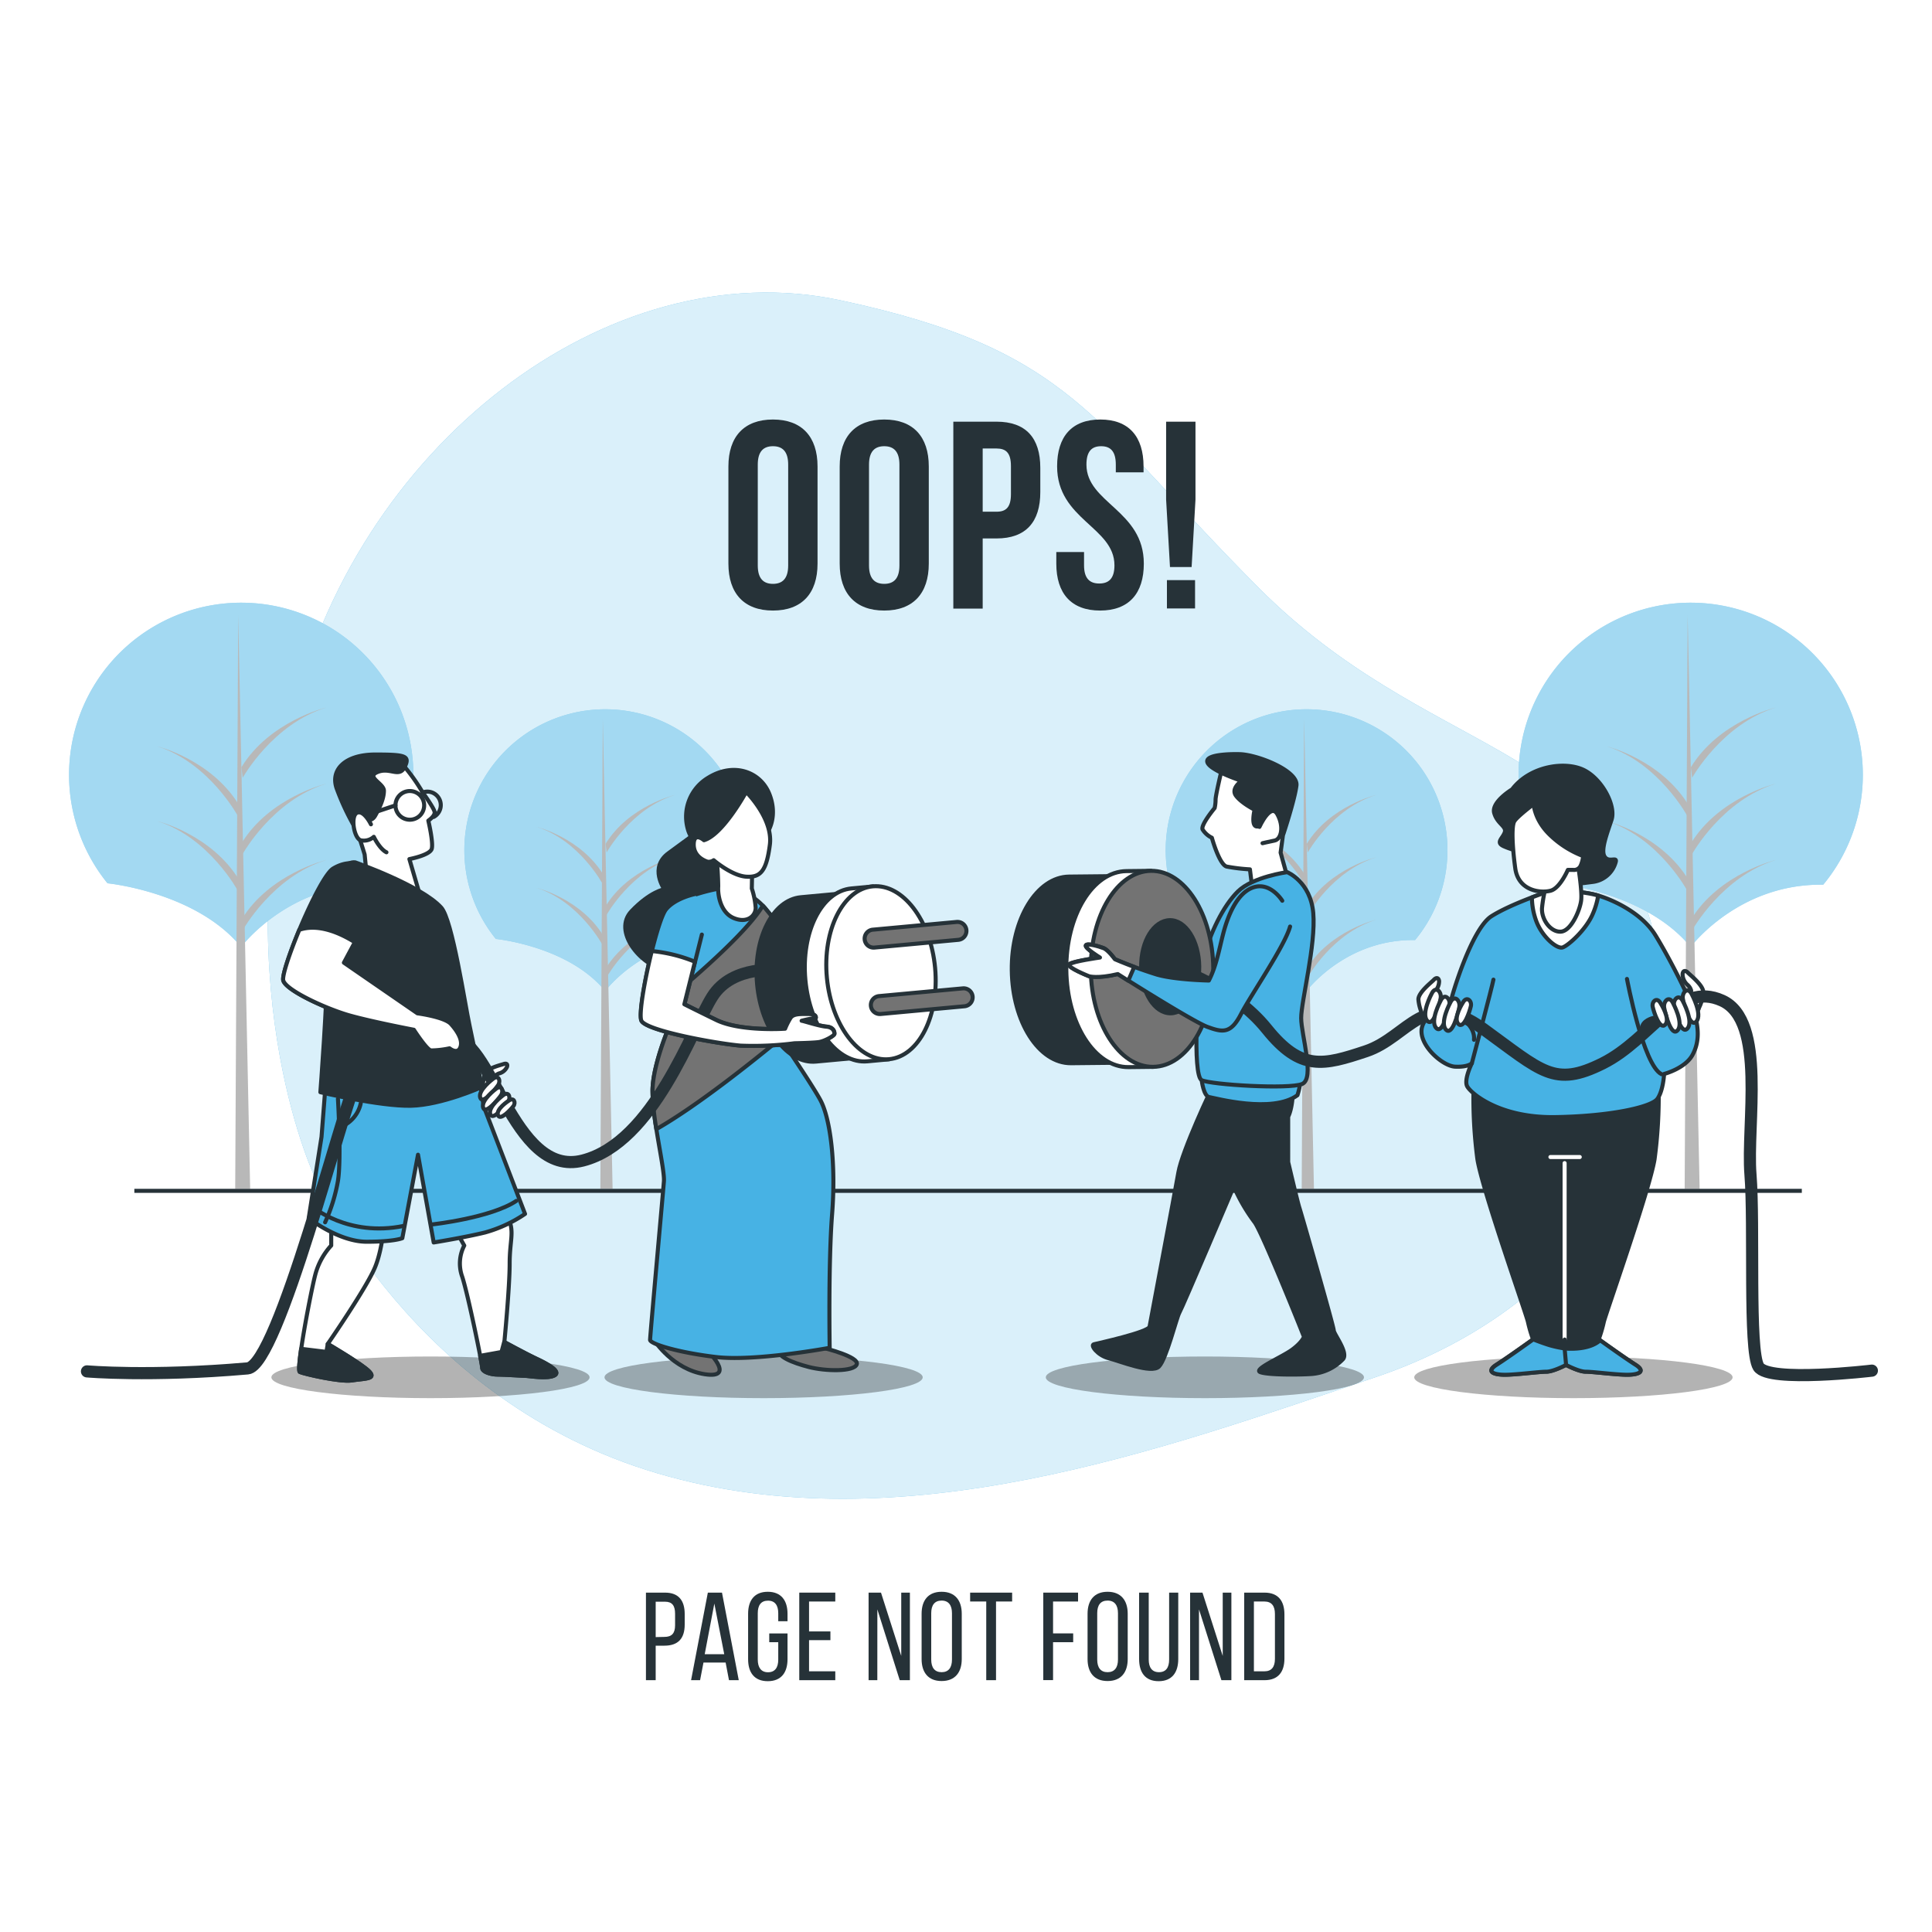 <svg class="animated" id="freepik_stories-404-error-page-not-found-with-people-connecting-a-plug" xmlns="http://www.w3.org/2000/svg" viewBox="0 0 500 500" version="1.1" xmlns:xlink="http://www.w3.org/1999/xlink" xmlns:svgjs="http://svgjs.com/svgjs"><style>svg#freepik_stories-404-error-page-not-found-with-people-connecting-a-plug:not(.animated) .animable {opacity: 0;}svg#freepik_stories-404-error-page-not-found-with-people-connecting-a-plug.animated #freepik--Text--inject-2 {animation: 1s 1 forwards cubic-bezier(.36,-0.01,.5,1.38) slideDown,1.5s Infinite  linear heartbeat;animation-delay: 0s,1s;}svg#freepik_stories-404-error-page-not-found-with-people-connecting-a-plug.animated #freepik--Characters--inject-2 {animation: 1s 1 forwards cubic-bezier(.36,-0.01,.5,1.38) slideDown,1.5s Infinite  linear heartbeat;animation-delay: 0s,1s;}            @keyframes slideDown {                0% {                    opacity: 0;                    transform: translateY(-30px);                }                100% {                    opacity: 1;                    transform: translateY(0);                }            }                    @keyframes heartbeat {                0% {                    transform: scale(1);                }                10% {                    transform: scale(1.1);                }                30% {                    transform: scale(1);                }                40% {                    transform: scale(1);                }                50% {                    transform: scale(1.1);                }                60% {                    transform: scale(1);                }                100% {                    transform: scale(1);                }            }        </style><g id="freepik--background-simple--inject-2" class="animable" style="transform-origin: 249.98px 231.793px;"><path d="M81.91,305.64s25,57,88.21,75.64,130.71-6.2,185.87-24.87S440.16,290,427.87,241.05s-58.76-45.43-102.1-88.9S277.49,90.54,217.43,77.7,91.63,115.41,75.19,187,81.91,305.64,81.91,305.64Z" style="fill: #47B2E4; transform-origin: 249.98px 231.793px;" id="el4gou3clqke9" class="animable"></path><g id="elitmuyo008fc"><path d="M81.91,305.64s25,57,88.21,75.64,130.71-6.2,185.87-24.87S440.16,290,427.87,241.05s-58.76-45.43-102.1-88.9S277.49,90.54,217.43,77.7,91.63,115.41,75.19,187,81.91,305.64,81.91,305.64Z" style="fill: rgb(255, 255, 255); opacity: 0.8; transform-origin: 249.98px 231.793px;" class="animable" id="elyxjjhhg1hcm"></path></g></g><g id="freepik--Trees--inject-2" class="animable" style="transform-origin: 249.986px 232.085px;"><path d="M403,228.6s22.92,2.27,34.53,16.48c0,0,12.28-16.46,34.32-16.12a44.55,44.55,0,1,0-68.86-.32Z" style="fill: #47B2E4; transform-origin: 437.551px 200.53px;" id="elx002toqr2n8" class="animable"></path><g id="elqktidhz0drq"><path d="M403,228.6s22.92,2.27,34.53,16.48c0,0,12.28-16.46,34.32-16.12a44.55,44.55,0,1,0-68.86-.32Z" style="fill: rgb(255, 255, 255); opacity: 0.5; transform-origin: 437.551px 200.53px;" class="animable" id="el8kuc0fzuyc3"></path></g><polygon points="436.76 159.12 435.99 307.66 439.86 307.66 436.76 159.12" style="fill: rgb(184, 184, 184); transform-origin: 437.925px 233.39px;" id="eloi4bexh103" class="animable"></polygon><path d="M437.93,240.75s7.73-13.93,21.66-18.19c0,0-14.7,3.49-22,15.48Z" style="fill: rgb(184, 184, 184); transform-origin: 448.59px 231.655px;" id="el9jqtxbdmd4" class="animable"></path><path d="M437.93,201.29s7.73-13.93,21.66-18.19c0,0-14.7,3.48-22,15.48Z" style="fill: rgb(184, 184, 184); transform-origin: 448.59px 192.195px;" id="elbuy282oelsw" class="animable"></path><path d="M437.93,221s7.73-13.93,21.66-18.19c0,0-14.7,3.49-22,15.48Z" style="fill: rgb(184, 184, 184); transform-origin: 448.59px 211.905px;" id="elatmflehwvi" class="animable"></path><path d="M436.78,211.34s-7.47-13.92-20.91-18.18c0,0,14.19,3.48,21.28,15.48Z" style="fill: rgb(184, 184, 184); transform-origin: 426.51px 202.25px;" id="elrqya64qlc8" class="animable"></path><path d="M436.78,230.69s-7.47-13.93-20.91-18.18c0,0,14.19,3.48,21.28,15.47Z" style="fill: rgb(184, 184, 184); transform-origin: 426.51px 221.6px;" id="el9mt5pa3a3c4" class="animable"></path><path d="M27.87,228.6s22.92,2.27,34.53,16.48c0,0,12.28-16.46,34.32-16.12a44.55,44.55,0,1,0-68.86-.32Z" style="fill: #47B2E4; transform-origin: 62.421px 200.53px;" id="eluyw3xxkah6" class="animable"></path><g id="elizt25y2iq3p"><path d="M27.87,228.6s22.92,2.27,34.53,16.48c0,0,12.28-16.46,34.32-16.12a44.55,44.55,0,1,0-68.86-.32Z" style="fill: rgb(255, 255, 255); opacity: 0.5; transform-origin: 62.421px 200.53px;" class="animable" id="elkr96jv975sq"></path></g><polygon points="61.65 159.12 60.87 307.66 64.74 307.66 61.65 159.12" style="fill: rgb(184, 184, 184); transform-origin: 62.805px 233.39px;" id="elfztgq1lzya" class="animable"></polygon><path d="M62.81,240.75s7.73-13.93,21.66-18.19c0,0-14.7,3.49-22,15.48Z" style="fill: rgb(184, 184, 184); transform-origin: 73.47px 231.655px;" id="elqdwx6dm7xx" class="animable"></path><path d="M62.81,201.29s7.73-13.93,21.66-18.19c0,0-14.7,3.48-22,15.48Z" style="fill: rgb(184, 184, 184); transform-origin: 73.47px 192.195px;" id="elextx3659avm" class="animable"></path><path d="M62.81,221s7.73-13.93,21.66-18.19c0,0-14.7,3.49-22,15.48Z" style="fill: rgb(184, 184, 184); transform-origin: 73.47px 211.905px;" id="elwtvc7us0kn" class="animable"></path><path d="M61.66,211.34s-7.47-13.92-20.91-18.18c0,0,14.19,3.48,21.28,15.48Z" style="fill: rgb(184, 184, 184); transform-origin: 51.39px 202.25px;" id="elmwmk0882ifi" class="animable"></path><path d="M61.66,230.69s-7.47-13.93-20.91-18.18c0,0,14.19,3.48,21.28,15.47Z" style="fill: rgb(184, 184, 184); transform-origin: 51.39px 221.6px;" id="elh80vjnv82y6" class="animable"></path><path d="M309.87,243s18.76,1.85,28.26,13.48c0,0,10.05-13.47,28.09-13.2a36.46,36.46,0,1,0-56.36-.25Z" style="fill: #47B2E4; transform-origin: 338.143px 220.02px;" id="eldz7a3b1zd2o" class="animable"></path><g id="elr3fuzz250i"><path d="M309.87,243s18.76,1.85,28.26,13.48c0,0,10.05-13.47,28.09-13.2a36.46,36.46,0,1,0-56.36-.25Z" style="fill: rgb(255, 255, 255); opacity: 0.5; transform-origin: 338.143px 220.02px;" class="animable" id="el56pam7af0cg"></path></g><polygon points="337.51 186.08 336.88 307.66 340.05 307.66 337.51 186.08" style="fill: rgb(184, 184, 184); transform-origin: 338.465px 246.87px;" id="el3f7917iumeb" class="animable"></polygon><path d="M338.46,252.9s6.34-11.4,17.73-14.89c0,0-12,2.85-18,12.67Z" style="fill: rgb(184, 184, 184); transform-origin: 347.19px 245.455px;" id="elso777lgipu" class="animable"></path><path d="M338.46,220.6s6.34-11.4,17.73-14.88c0,0-12,2.85-18,12.66Z" style="fill: rgb(184, 184, 184); transform-origin: 347.19px 213.16px;" id="elnw1wuy3m9n" class="animable"></path><path d="M338.46,236.75s6.34-11.4,17.73-14.89c0,0-12,2.85-18,12.67Z" style="fill: rgb(184, 184, 184); transform-origin: 347.19px 229.305px;" id="elu7uuhqeameh" class="animable"></path><path d="M337.52,228.83s-6.11-11.4-17.11-14.88c0,0,11.61,2.85,17.42,12.66Z" style="fill: rgb(184, 184, 184); transform-origin: 329.12px 221.39px;" id="el6xs3z0y7op9" class="animable"></path><path d="M337.52,244.66s-6.11-11.4-17.11-14.88c0,0,11.61,2.85,17.42,12.67Z" style="fill: rgb(184, 184, 184); transform-origin: 329.12px 237.22px;" id="elscvu3aq7gzr" class="animable"></path><path d="M128.36,243s18.76,1.85,28.26,13.48c0,0,10-13.47,28.09-13.2a36.46,36.46,0,1,0-56.36-.25Z" style="fill: #47B2E4; transform-origin: 156.633px 220.02px;" id="el7vhdc3pslr4" class="animable"></path><g id="elkn2ugq5m44f"><path d="M128.36,243s18.76,1.85,28.26,13.48c0,0,10-13.47,28.09-13.2a36.46,36.46,0,1,0-56.36-.25Z" style="fill: rgb(255, 255, 255); opacity: 0.5; transform-origin: 156.633px 220.02px;" class="animable" id="elmh47qoknfy"></path></g><polygon points="156 186.08 155.37 307.66 158.54 307.66 156 186.08" style="fill: rgb(184, 184, 184); transform-origin: 156.955px 246.87px;" id="el3lim9l6nkxl" class="animable"></polygon><path d="M157,252.9s6.34-11.4,17.73-14.89c0,0-12,2.85-18,12.67Z" style="fill: rgb(184, 184, 184); transform-origin: 165.73px 245.455px;" id="elnp4d9ck0of" class="animable"></path><path d="M157,220.6s6.34-11.4,17.73-14.88c0,0-12,2.85-18,12.66Z" style="fill: rgb(184, 184, 184); transform-origin: 165.73px 213.16px;" id="elhn7s9u8uak" class="animable"></path><path d="M157,236.75s6.34-11.4,17.73-14.89c0,0-12,2.85-18,12.67Z" style="fill: rgb(184, 184, 184); transform-origin: 165.73px 229.305px;" id="elem7nbh43xr7" class="animable"></path><path d="M156,228.83S149.9,217.43,138.9,214c0,0,11.61,2.85,17.42,12.66Z" style="fill: rgb(184, 184, 184); transform-origin: 147.61px 221.415px;" id="ellqsb4cywyc" class="animable"></path><path d="M156,244.66s-6.11-11.4-17.11-14.88c0,0,11.61,2.85,17.42,12.67Z" style="fill: rgb(184, 184, 184); transform-origin: 147.6px 237.22px;" id="elkzgzz5rzvgk" class="animable"></path><line x1="34.77" y1="308.19" x2="466.31" y2="308.19" style="fill: none; stroke: rgb(38, 50, 56); stroke-miterlimit: 10; stroke-width: 1.047px; transform-origin: 250.54px 308.19px;" id="elzphyftfn9bg" class="animable"></line></g><g id="freepik--Text--inject-2" class="animable" style="transform-origin: 249.79px 271.83px;"><path d="M188.51,120.72c0-7.73,4.08-12.15,11.53-12.15s11.54,4.42,11.54,12.15v25.14c0,7.73-4.08,12.15-11.54,12.15s-11.53-4.42-11.53-12.15Zm7.6,25.62c0,3.45,1.52,4.76,3.93,4.76s3.94-1.31,3.94-4.76v-26.1c0-3.45-1.52-4.76-3.94-4.76s-3.93,1.31-3.93,4.76Z" style="fill: rgb(38, 50, 56); transform-origin: 200.045px 133.29px;" id="elqcyioocvcek" class="animable"></path><path d="M217.31,120.72c0-7.73,4.07-12.15,11.53-12.15s11.53,4.42,11.53,12.15v25.14c0,7.73-4.08,12.15-11.53,12.15s-11.53-4.42-11.53-12.15Zm7.59,25.62c0,3.45,1.52,4.76,3.94,4.76s3.93-1.31,3.93-4.76v-26.1c0-3.45-1.52-4.76-3.93-4.76s-3.94,1.31-3.94,4.76Z" style="fill: rgb(38, 50, 56); transform-origin: 228.84px 133.29px;" id="elongbljnkyc" class="animable"></path><path d="M269.23,121.07v6.28c0,7.74-3.73,12-11.32,12h-3.59v18.16h-7.6V109.13h11.19C265.5,109.13,269.23,113.34,269.23,121.07Zm-14.91-5v16.36h3.59c2.41,0,3.72-1.1,3.72-4.55v-7.25c0-3.46-1.31-4.56-3.72-4.56Z" style="fill: rgb(38, 50, 56); transform-origin: 257.975px 133.32px;" id="elbn6jsa3ayeu" class="animable"></path><path d="M284.77,108.57c7.38,0,11.18,4.42,11.18,12.15v1.52h-7.18v-2c0-3.45-1.38-4.76-3.8-4.76s-3.8,1.31-3.8,4.76c0,9.94,14.85,11.81,14.85,25.62,0,7.73-3.87,12.15-11.32,12.15s-11.33-4.42-11.33-12.15v-3h7.18v3.45c0,3.45,1.52,4.7,3.94,4.7s3.93-1.25,3.93-4.7c0-9.94-14.84-11.81-14.84-25.62C273.58,113,277.38,108.57,284.77,108.57Z" style="fill: rgb(38, 50, 56); transform-origin: 284.695px 133.29px;" id="el26vow2dq032" class="animable"></path><path d="M302.79,146.75l-1-17.46V109.13h7.6v20.16l-1,17.46Zm6.49,3.39v7.32H302v-7.32Z" style="fill: rgb(38, 50, 56); transform-origin: 305.59px 133.295px;" id="els8x5kuhcpr" class="animable"></path><path d="M172.12,412.17c3.56,0,5.08,2.11,5.08,5.54v2.72c0,3.59-1.68,5.47-5.27,5.47h-2.24v8.93h-2.52V412.17Zm-.19,11.46c1.87,0,2.78-.87,2.78-3v-3c0-2.07-.75-3.11-2.59-3.11h-2.43v9.16Z" style="fill: rgb(38, 50, 56); transform-origin: 172.185px 423.5px;" id="els6cqbkf21o" class="animable"></path><path d="M182.06,430.26l-.88,4.57h-2.33l4.34-22.66h3.66l4.34,22.66h-2.53l-.87-4.57Zm.32-2.16h5.05L184.87,415Z" style="fill: rgb(38, 50, 56); transform-origin: 185.02px 423.5px;" id="elg21m184ywpp" class="animable"></path><path d="M203.81,417.64v1.94h-2.4v-2.07c0-2-.81-3.26-2.65-3.26s-2.65,1.22-2.65,3.26v12c0,2,.84,3.27,2.65,3.27s2.65-1.23,2.65-3.27V425h-2.33v-2.27h4.73v6.67c0,3.43-1.62,5.69-5.11,5.69s-5.09-2.26-5.09-5.69V417.64c0-3.43,1.62-5.69,5.09-5.69S203.81,414.21,203.81,417.64Z" style="fill: rgb(38, 50, 56); transform-origin: 198.71px 423.52px;" id="elr0x1my0phwj" class="animable"></path><path d="M214.91,422.21v2.26h-5.53v8.06h6.79v2.3h-9.32V412.17h9.32v2.3h-6.79v7.74Z" style="fill: rgb(38, 50, 56); transform-origin: 211.51px 423.5px;" id="elzws65nyg3v" class="animable"></path><path d="M227.05,434.83h-2.26V412.17H228l5.24,16.38V412.17h2.24v22.66h-2.63l-5.79-18.32Z" style="fill: rgb(38, 50, 56); transform-origin: 230.135px 423.5px;" id="el9gol2ziwd" class="animable"></path><path d="M238.51,417.64c0-3.46,1.71-5.69,5.18-5.69s5.21,2.23,5.21,5.69v11.72c0,3.43-1.72,5.69-5.21,5.69s-5.18-2.26-5.18-5.69ZM241,429.49c0,2.07.88,3.27,2.69,3.27s2.68-1.2,2.68-3.27v-12c0-2-.84-3.26-2.68-3.26s-2.69,1.22-2.69,3.26Z" style="fill: rgb(38, 50, 56); transform-origin: 243.705px 423.5px;" id="el2g6l8gtzrt9" class="animable"></path><path d="M255.24,434.83V414.47h-4.17v-2.3h10.87v2.3h-4.17v20.36Z" style="fill: rgb(38, 50, 56); transform-origin: 256.505px 423.5px;" id="elgutofx1bo24" class="animable"></path><path d="M277.74,422.72V425h-5.21v9.81H270V412.17h9v2.3h-6.47v8.25Z" style="fill: rgb(38, 50, 56); transform-origin: 274.5px 423.49px;" id="el7j6wvgs1nsq" class="animable"></path><path d="M281.46,417.64c0-3.46,1.72-5.69,5.18-5.69s5.21,2.23,5.21,5.69v11.72c0,3.43-1.71,5.69-5.21,5.69s-5.18-2.26-5.18-5.69Zm2.5,11.85c0,2.07.87,3.27,2.68,3.27s2.69-1.2,2.69-3.27v-12c0-2-.84-3.26-2.69-3.26s-2.68,1.22-2.68,3.26Z" style="fill: rgb(38, 50, 56); transform-origin: 286.655px 423.5px;" id="elozkkpwyww7" class="animable"></path><path d="M297.29,429.49c0,2,.81,3.27,2.65,3.27s2.63-1.23,2.63-3.27V412.17h2.36v17.19c0,3.43-1.59,5.73-5.08,5.73s-5.05-2.3-5.05-5.73V412.17h2.49Z" style="fill: rgb(38, 50, 56); transform-origin: 299.865px 423.63px;" id="elzl9acg8zfy" class="animable"></path><path d="M310.3,434.83H308V412.17h3.2l5.24,16.38V412.17h2.24v22.66H316.1l-5.8-18.32Z" style="fill: rgb(38, 50, 56); transform-origin: 313.34px 423.5px;" id="elfm7hf8c2enq" class="animable"></path><path d="M327.26,412.17c3.53,0,5.15,2.14,5.15,5.63v11.43c0,3.46-1.62,5.6-5.15,5.6H322V412.17Zm0,20.36c1.81,0,2.69-1.13,2.69-3.2V417.67c0-2.07-.88-3.2-2.72-3.2h-2.72v18.06Z" style="fill: rgb(38, 50, 56); transform-origin: 327.205px 423.5px;" id="eloq3dacg339k" class="animable"></path></g><g id="freepik--Characters--inject-2" class="animable" style="transform-origin: 253.475px 278.501px;"><g id="elx1ehsob25ci"><path d="M152.59,356.45c0,3-18.43,5.39-41.18,5.39s-41.18-2.41-41.18-5.39,18.44-5.39,41.18-5.39S152.59,353.48,152.59,356.45Z" style="opacity: 0.3; transform-origin: 111.41px 356.45px;" class="animable" id="ellp8t6z23erk"></path></g><g id="el2aj4pe01ch9"><path d="M238.8,356.45c0,3-18.44,5.39-41.18,5.39s-41.18-2.41-41.18-5.39,18.44-5.39,41.18-5.39S238.8,353.48,238.8,356.45Z" style="opacity: 0.3; transform-origin: 197.62px 356.45px;" class="animable" id="el0bu2wmub594"></path></g><g id="eloi93vpb3e5"><path d="M353,356.45c0,3-18.43,5.39-41.17,5.39s-41.18-2.41-41.18-5.39,18.43-5.39,41.18-5.39S353,353.48,353,356.45Z" style="opacity: 0.3; transform-origin: 311.825px 356.45px;" class="animable" id="elbt6qgtr7565"></path></g><g id="elzsnmikjne1"><path d="M448.4,356.45c0,3-18.44,5.39-41.18,5.39S366,359.43,366,356.45s18.44-5.39,41.18-5.39S448.4,353.48,448.4,356.45Z" style="opacity: 0.3; transform-origin: 407.2px 356.45px;" class="animable" id="el9xtonrsltxh"></path></g><path d="M316.28,198.77s-1.69,7-1.69,8.18a10.06,10.06,0,0,1-.24,2.17s-3.61,4.33-3.13,5.53a5.83,5.83,0,0,0,2.41,2.16s1.92,7,3.85,7.46a46.34,46.34,0,0,0,6,.72l.72,5.77,9.62-1.44-2.4-8.66,1-7.46s1.68-3.12,0-8.17-5.29-5.29-7.7-5.29A83.06,83.06,0,0,1,316.28,198.77Z" style="fill: rgb(255, 255, 255); stroke: rgb(38, 50, 56); stroke-linecap: round; stroke-linejoin: round; stroke-width: 1.047px; transform-origin: 322.498px 214.765px;" id="el75s4hdqhguf" class="animable"></path><path d="M320.61,195.17s-8.42-.25-8.18,1.92,8.9,5,8.9,5-2.89,1.92-1.45,3.85,4.81,3.61,4.81,3.61-1,4.09.49,4.33,2.4-1.93,2.64-2.65,2.89-.48,3.61,1.44a10,10,0,0,1,.72,3.13s2.89-8.66,3.37-12.51S325.18,195.17,320.61,195.17Z" style="fill: rgb(38, 50, 56); stroke: rgb(38, 50, 56); stroke-linecap: round; stroke-linejoin: round; stroke-width: 1.047px; transform-origin: 323.98px 205.481px;" id="elgjnj88y8n2b" class="animable"></path><path d="M325.94,214s2.91-6.4,4.65-3.25,1,6.43-.71,6.78-3.14.69-3.14.69" style="fill: rgb(255, 255, 255); stroke: rgb(38, 50, 56); stroke-linecap: round; stroke-linejoin: round; stroke-width: 1.047px; transform-origin: 328.762px 214.049px;" id="elnh9gpykghfm" class="animable"></path><path d="M314.11,280.79c-.47.55-8.18,17.08-9.14,22.61s-7.21,38.49-7.46,39.93-13.46,4.33-14.43,4.57,1,2.89,3.85,3.61,11.07,4.09,13,2.16,4.57-12.75,5.29-13.95,14.26-33.1,14.26-33.1,6.94-15.31,8.38-16.76-1.71-7.86-2.92-9.79S317.48,276.94,314.11,280.79Z" style="fill: rgb(38, 50, 56); stroke: rgb(38, 50, 56); stroke-linecap: round; stroke-linejoin: round; stroke-width: 1.047px; transform-origin: 305.53px 316.259px;" id="el9y9g76cs82" class="animable"></path><path d="M312.67,281s3.37,16.12,5.05,21.89a46.07,46.07,0,0,0,7,13.47c1.93,2.65,11.31,26,11.31,26l1.44,3.61s-.48,1.44-3.12,3.36-10.11,5.05-8.18,5.78,9.62.72,13.23.48a12.5,12.5,0,0,0,8.17-3.85c1.45-1.69-2.4-6.5-2.4-7.46s-8.42-30.3-8.9-31.75-2.89-11.78-2.89-11.78V289s1.21-2.16,1.21-7-3.61-5.78-3.61-5.78l-19.73,1.93Z" style="fill: rgb(38, 50, 56); stroke: rgb(38, 50, 56); stroke-linecap: round; stroke-linejoin: round; stroke-width: 1.047px; transform-origin: 329.573px 315.978px;" id="el5tuip45wswb" class="animable"></path><path d="M311,279.59s.49,4.09,1.93,4.33,16.35,4.33,22.85-.48c0,0,1.2-3.61.48-4.57s-2.41-.48-11.06-.48S311,278.39,311,279.59Z" style="fill: #47B2E4; stroke: rgb(38, 50, 56); stroke-linecap: round; stroke-linejoin: round; stroke-width: 1.047px; transform-origin: 323.745px 282.02px;" id="ellqvjcdawcpo" class="animable"></path><path d="M333.11,225.71s-8.9,1.2-12.75,5-7.21,10.83-8.89,17.32-2.89,30.31-.49,31.51,22.61,2.41,26,1-.24-12.75-.24-17.08,3.85-19,3.13-27.17S333.11,225.71,333.11,225.71Z" style="fill: #47B2E4; stroke: rgb(38, 50, 56); stroke-linecap: round; stroke-linejoin: round; stroke-width: 1.047px; transform-origin: 324.796px 253.442px;" id="elgh7jgsoedb" class="animable"></path><path d="M301,250.71c-.11-9.9-4.15-18.35-9.52-22l0-2-14.8.15c-8.33.09-15,11-14.83,24.3s7,24.07,15.34,24l14.8-.15,0-2C297.19,269.14,301.05,260.61,301,250.71Z" style="fill: rgb(38, 50, 56); stroke: rgb(38, 50, 56); stroke-linecap: round; stroke-linejoin: round; stroke-width: 1.047px; transform-origin: 281.424px 250.935px;" id="el2ntvvisqu0v" class="animable"></path><path d="M307.64,250.64c-.11-10.4-4.12-19.28-9.76-23.14l0-2.13-6.34.07c-8.76.09-15.73,11.52-15.58,25.53s7.36,25.29,16.12,25.2l6.34-.07,0-2.12C303.93,270,307.75,261,307.64,250.64Z" style="fill: rgb(255, 255, 255); stroke: rgb(38, 50, 56); stroke-linecap: round; stroke-linejoin: round; stroke-width: 1.047px; transform-origin: 291.8px 250.77px;" id="el7rppq92kd0t" class="animable"></path><path d="M314,250.57c.15,14-6.83,25.44-15.58,25.53s-16-11.19-16.12-25.19,6.83-25.44,15.58-25.54S313.83,236.56,314,250.57Z" style="fill: rgb(115, 115, 115); stroke: rgb(38, 50, 56); stroke-linecap: round; stroke-linejoin: round; stroke-width: 1.047px; transform-origin: 298.15px 250.735px;" id="el95qxoiffkft" class="animable"></path><path d="M310.36,250.14c.07,6.63-3.24,12.05-7.39,12.1s-7.57-5.31-7.64-12,3.24-12,7.39-12.1S310.29,243.5,310.36,250.14Z" style="fill: rgb(38, 50, 56); stroke: rgb(38, 50, 56); stroke-linecap: round; stroke-linejoin: round; stroke-width: 1.047px; transform-origin: 302.845px 250.189px;" id="el1bxkd2z0vh6" class="animable"></path><path d="M428.2,300a121.5,121.5,0,0,0,1.05-18.6c-3.25,1.5-22.21,2.05-23.95,2.09s-20.7-.59-23.95-2.09a121.5,121.5,0,0,0,1,18.6c1.31,8.11,12.83,40.58,13.09,42.15a34.94,34.94,0,0,0,1.31,4.46s-6.55,4.71-9.43,6.54-.78,2.62,2.1,2.62,8.9-.79,10.73-.79c1.62,0,4.44-1.41,5.1-1.75.66.34,3.48,1.75,5.09,1.75,1.84,0,7.86.79,10.74.79s5-.79,2.1-2.62-9.43-6.54-9.43-6.54a34.94,34.94,0,0,0,1.31-4.46C415.37,340.55,426.89,308.08,428.2,300Z" style="fill: rgb(38, 50, 56); stroke: rgb(38, 50, 56); stroke-linecap: round; stroke-linejoin: round; stroke-width: 1.047px; transform-origin: 405.296px 318.585px;" id="eloqj8asznq8" class="animable"></path><path d="M401.34,230.49s-10.13,3.31-15.36,6.63-10.48,21.3-10.48,22a22.41,22.41,0,0,1-1.22,3.66s-5.24-1.22-6.28,3.14,5.23,9.95,8.55,10.13,4.36-.87,4.36-.87-2.09,4.19-1.22,5.93,8.21,8.21,22.7,8,25-2.62,26.53-4.71,1.75-6.46,1.75-6.46,5.41-1.4,7.33-4.89,1.57-7.16.52-10.82S432.06,247.94,428.4,242s-11.35-9.25-15-10.3S403.78,230.49,401.34,230.49Z" style="fill: #47B2E4; stroke: rgb(38, 50, 56); stroke-linecap: round; stroke-linejoin: round; stroke-width: 1.047px; transform-origin: 403.63px 259.803px;" id="el1a1dtzd7ph8i" class="animable"></path><path d="M404.41,245.19c1.45-.48,6-4.52,7.75-8.56a19.47,19.47,0,0,0,1.45-4.85l-.23-.07c-3.66-1.05-9.6-1.22-12-1.22,0,0-2.12.69-4.92,1.76a18,18,0,0,0,1.2,6.32C399.24,242.61,403,245.68,404.41,245.19Z" style="fill: rgb(255, 255, 255); stroke: rgb(38, 50, 56); stroke-linecap: round; stroke-linejoin: round; stroke-width: 1.047px; transform-origin: 405.035px 237.866px;" id="elfhnzba31rj9" class="animable"></path><path d="M421.06,253.35S425.25,275.7,430,278" style="fill: none; stroke: rgb(38, 50, 56); stroke-linecap: round; stroke-linejoin: round; stroke-width: 1.047px; transform-origin: 425.53px 265.675px;" id="elrokb184wmn" class="animable"></path><path d="M380.91,275.18s5.24-19.73,5.59-21.65" style="fill: none; stroke: rgb(38, 50, 56); stroke-linecap: round; stroke-linejoin: round; stroke-width: 1.047px; transform-origin: 383.705px 264.355px;" id="elw4d3r1y8jy" class="animable"></path><path d="M427.83,263.45s-2.9.65-2.9,2.75" style="fill: none; stroke: rgb(38, 50, 56); stroke-linecap: round; stroke-linejoin: round; stroke-width: 1.047px; transform-origin: 426.38px 264.825px;" id="eldv32ku7j1j7" class="animable"></path><path d="M378.56,263.77s3.23,2.1,2.91,5.33" style="fill: none; stroke: rgb(38, 50, 56); stroke-linecap: round; stroke-linejoin: round; stroke-width: 1.047px; transform-origin: 380.026px 266.435px;" id="elrrmkfoqsi1" class="animable"></path><path d="M400.2,355c1.62,0,4.44-1.41,5.1-1.75.66.34,3.48,1.75,5.09,1.75,1.84,0,7.86.79,10.74.79s5-.79,2.1-2.62c-2.51-1.59-7.77-5.35-9.11-6.31-3.09,2.82-9.2,2.12-9.2,2.12a31.37,31.37,0,0,1-3.67-.78c-1.83-.53-4.45-1.57-4.45-1.57s-6.55,4.71-9.43,6.54-.78,2.62,2.1,2.62S398.37,355,400.2,355Z" style="fill: #47B2E4; stroke: rgb(38, 50, 56); stroke-linecap: round; stroke-linejoin: round; stroke-width: 1.047px; transform-origin: 405.304px 351.21px;" id="elvxhfvystkjf" class="animable"></path><line x1="404.92" y1="346.67" x2="404.92" y2="301.01" style="fill: none; stroke: rgb(255, 255, 255); stroke-linecap: round; stroke-linejoin: round; stroke-width: 1.047px; transform-origin: 404.92px 323.84px;" id="eltnne7dyblv" class="animable"></line><polyline points="405.3 353.2 404.92 348.93 404.92 346.67" style="fill: none; stroke: rgb(38, 50, 56); stroke-linecap: round; stroke-linejoin: round; stroke-width: 1.047px; transform-origin: 405.11px 349.935px;" id="elzlzc9oor4z" class="animable"></polyline><line x1="401.25" y1="299.44" x2="408.84" y2="299.44" style="fill: none; stroke: rgb(255, 255, 255); stroke-linecap: round; stroke-linejoin: round; stroke-width: 1.047px; transform-origin: 405.045px 299.44px;" id="elfdy6kqaxwz" class="animable"></line><path d="M391.33,204.29s-5.44,3.26-4.63,6.12,3.27,3.41,2.73,5S387,218,389.15,219a18.36,18.36,0,0,0,3.82,1.23s2,6.94,5.44,8.16,9.4.41,13.62-.13a7.05,7.05,0,0,0,6.12-5.18c.41-1.49-1.77.28-2.86-1.36s.55-5.85,1.77-9.53-2.45-10.62-7.21-12.93S396,198.16,391.33,204.29Z" style="fill: rgb(38, 50, 56); stroke: rgb(38, 50, 56); stroke-linecap: round; stroke-linejoin: round; stroke-width: 1.047px; transform-origin: 402.409px 213.598px;" id="el11huiyqjxy5n" class="animable"></path><path d="M400.47,228a36.87,36.87,0,0,0-1.4,7c-.18,3,2.27,6.29,4.89,6.11s4.88-5.41,5.23-8-.87-9.6-.87-9.6-4,.18-5.59,1.57A9.68,9.68,0,0,0,400.47,228Z" style="fill: rgb(255, 255, 255); stroke: rgb(38, 50, 56); stroke-linecap: round; stroke-linejoin: round; stroke-width: 1.047px; transform-origin: 404.157px 232.314px;" id="elw4fki1waav" class="animable"></path><path d="M396.92,208.1s.13,4.08,4.22,8a25.29,25.29,0,0,0,8.57,5.45,7.53,7.53,0,0,1-.68,2.58,1.89,1.89,0,0,1-1.9,1h-1.37s-2,4.69-4.42,5.37-8.37.21-9.19-5.78-.95-10.89-.27-12.12S396.92,208.1,396.92,208.1Z" style="fill: rgb(255, 255, 255); stroke: rgb(38, 50, 56); stroke-linecap: round; stroke-linejoin: round; stroke-width: 1.047px; transform-origin: 400.576px 219.418px;" id="el7w4k34w0rku" class="animable"></path><path d="M439.71,260.8a11,11,0,0,0,1.11-4c0-1.82-3.38-4.43-4-5.08s-1.24-.58-1.37.33a3.74,3.74,0,0,0,1.17,2.73,3.06,3.06,0,0,1,1.05,1.57c.06.45-1.12,2.66-.53,4.09S439.39,262.3,439.71,260.8Z" style="fill: rgb(255, 255, 255); stroke: rgb(38, 50, 56); stroke-linecap: round; stroke-linejoin: round; stroke-width: 1.047px; transform-origin: 438.135px 256.514px;" id="el5u8iatkdz3j" class="animable"></path><path d="M304.28,250.59S319,255.3,327.85,266.3s14.66,9.42,25.66,5.76,15.19-16.76,30.38-5.76,18.33,15.18,30.9,8.9,19.37-21.47,30.9-16.24,6.28,32,7.33,45-.53,45.57,2.09,49.76,29.33,1,29.33,1" style="fill: none; stroke: rgb(38, 50, 56); stroke-linecap: round; stroke-linejoin: round; stroke-width: 3.142px; transform-origin: 394.36px 303.236px;" id="elugwr53b1e3b" class="animable"></path><path d="M331.85,233.11s-2.93-4.78-7.25-3.53c-4.57,1.32-6.93,7.85-8,11.92s-1.79,8.47-3.75,12.26c0,0-8.66-.15-13.49-1.55a114.2,114.2,0,0,1-10.86-4s-1.71-2.39-2.92-2.86-4.35-1.39-4.58-.67,3.64,3.09,3.64,3.09-7.2,1-7.92,1.77,5.09,3.07,5.09,3.07,2.17.7,7.45-.56c0,0,19.37,12.3,23.23,13.71s6,1.86,8.63-3.22,11.36-17.68,12.75-22.75" style="fill: #47B2E4; stroke: rgb(38, 50, 56); stroke-linecap: round; stroke-linejoin: round; stroke-width: 1.047px; transform-origin: 305.264px 248.036px;" id="el8oqyii412ce" class="animable"></path><path d="M293.53,250.25c-2.83-1.06-5-2-5-2s-1.71-2.39-2.92-2.86-4.35-1.39-4.58-.67,3.64,3.09,3.64,3.09-7.2,1-7.92,1.77,5.09,3.07,5.09,3.07,2.17.7,7.45-.56l2.71,1.71Z" style="fill: rgb(255, 255, 255); stroke: rgb(38, 50, 56); stroke-linecap: round; stroke-linejoin: round; stroke-width: 1.047px; transform-origin: 285.109px 249.127px;" id="elenyd1b3zc3m" class="animable"></path><path d="M368.19,262.64a11,11,0,0,1-1.11-4c0-1.82,3.39-4.42,4-5.07s1.23-.58,1.36.33a3.74,3.74,0,0,1-1.17,2.73,3.06,3.06,0,0,0-1.05,1.57c-.06.44,1.12,2.66.53,4.09S368.51,264.13,368.19,262.64Z" style="fill: rgb(255, 255, 255); stroke: rgb(38, 50, 56); stroke-linecap: round; stroke-linejoin: round; stroke-width: 1.047px; transform-origin: 369.76px 258.359px;" id="el0mlw3zsxpcu" class="animable"></path><path d="M370.52,257.15s-2.79,5.15-1.17,7,3.19-4.16,3.49-5.82S371.55,255,370.52,257.15Z" style="fill: rgb(255, 255, 255); stroke: rgb(38, 50, 56); stroke-linecap: round; stroke-linejoin: round; stroke-width: 1.047px; transform-origin: 370.861px 260.316px;" id="el0j48tz63fqir" class="animable"></path><path d="M372.82,259s-2.79,5.15-1.17,7,3.19-4.16,3.49-5.82S373.85,256.79,372.82,259Z" style="fill: rgb(255, 255, 255); stroke: rgb(38, 50, 56); stroke-linecap: round; stroke-linejoin: round; stroke-width: 1.047px; transform-origin: 373.161px 262.152px;" id="ellu4mfft4m4" class="animable"></path><path d="M375.35,259.43s-2.79,5.15-1.17,7,3.19-4.16,3.49-5.82S376.38,257.27,375.35,259.43Z" style="fill: rgb(255, 255, 255); stroke: rgb(38, 50, 56); stroke-linecap: round; stroke-linejoin: round; stroke-width: 1.047px; transform-origin: 375.691px 262.593px;" id="elipt35b083x" class="animable"></path><path d="M378.59,259.47s-2.6,4-1.18,5.51,2.95-3.24,3.25-4.61S379.55,257.67,378.59,259.47Z" style="fill: rgb(255, 255, 255); stroke: rgb(38, 50, 56); stroke-linecap: round; stroke-linejoin: round; stroke-width: 1.047px; transform-origin: 378.843px 261.935px;" id="el0w5r0zri6sp" class="animable"></path><path d="M437.85,257.35s2.79,5.15,1.17,7-3.19-4.17-3.49-5.83S436.82,255.19,437.85,257.35Z" style="fill: rgb(255, 255, 255); stroke: rgb(38, 50, 56); stroke-linecap: round; stroke-linejoin: round; stroke-width: 1.047px; transform-origin: 437.509px 260.512px;" id="ely6lnhqr5qm" class="animable"></path><path d="M435.55,259.15s2.79,5.15,1.17,7-3.19-4.17-3.49-5.83S434.52,257,435.55,259.15Z" style="fill: rgb(255, 255, 255); stroke: rgb(38, 50, 56); stroke-linecap: round; stroke-linejoin: round; stroke-width: 1.047px; transform-origin: 435.209px 262.314px;" id="elw3jdp2pv2ib" class="animable"></path><path d="M433,259.63s2.79,5.15,1.17,7-3.19-4.16-3.48-5.83S432,257.47,433,259.63Z" style="fill: rgb(255, 255, 255); stroke: rgb(38, 50, 56); stroke-linecap: round; stroke-linejoin: round; stroke-width: 1.047px; transform-origin: 432.666px 262.791px;" id="ele5n6ngoefmf" class="animable"></path><path d="M429.78,259.67s2.6,4.05,1.18,5.51-2.95-3.24-3.24-4.61S428.82,257.87,429.78,259.67Z" style="fill: rgb(255, 255, 255); stroke: rgb(38, 50, 56); stroke-linecap: round; stroke-linejoin: round; stroke-width: 1.047px; transform-origin: 429.533px 262.128px;" id="el03z4b7f61w59" class="animable"></path><path d="M85.72,316.65v5.68a18,18,0,0,0-4.13,7.58c-1.21,4.64-5,24.61-4,25.13S88,357.71,91,357.26c3.44-.52,6.37-.34,4.64-2.24s-10.82-7.21-10.82-7.21,10-14.46,12.22-19.8,2.58-13.6,2.58-13.6l-13.42-.51Z" style="fill: rgb(255, 255, 255); stroke: rgb(38, 50, 56); stroke-linecap: round; stroke-linejoin: round; stroke-width: 1.047px; transform-origin: 88.522px 335.611px;" id="els5i1sqp21ee" class="animable"></path><path d="M91,357.26c3.44-.52,6.37-.34,4.64-2.24s-10.82-7.21-10.82-7.21l-.34,2.06-6.55-.8c-.48,3.34-.69,5.79-.34,6C78.66,355.55,88,357.71,91,357.26Z" style="fill: rgb(38, 50, 56); stroke: rgb(38, 50, 56); stroke-linecap: round; stroke-linejoin: round; stroke-width: 1.047px; transform-origin: 86.784px 352.566px;" id="elinxvusb02ja" class="animable"></path><path d="M118.6,319.59l1.55,2.76a10.07,10.07,0,0,0-.52,8.09c1.55,4.82,5.17,22.55,5.17,23.58s2.23,1.72,4,1.72,6.67.34,7.36.34,5.68.86,7.4-.17-2.19-3.1-4.77-4.3-8.26-4.3-8.26-4.3,1.37-14.12,1.37-20.32,1.38-8.26-.51-12.05-13.77,1.73-13.77,1.73Z" style="fill: rgb(255, 255, 255); stroke: rgb(38, 50, 56); stroke-linecap: round; stroke-linejoin: round; stroke-width: 1.047px; transform-origin: 130.802px 335.014px;" id="elpbwcxxspzys" class="animable"></path><path d="M138.74,351.61c-2.58-1.21-8.26-4.3-8.26-4.3l-.69,2.58-5.53,1c.33,1.72.54,2.9.54,3.14,0,1,2.23,1.72,4,1.72s6.67.34,7.36.34,5.68.86,7.4-.17S141.32,352.81,138.74,351.61Z" style="fill: rgb(38, 50, 56); stroke: rgb(38, 50, 56); stroke-linecap: round; stroke-linejoin: round; stroke-width: 1.047px; transform-origin: 134.12px 351.868px;" id="el3nsa9nj9vil" class="animable"></path><path d="M109.33,205a47.36,47.36,0,0,0-4.61-6.54c-2.37-2.67-9.8-2.52-13.06,1s-2.23,9.8-1,11.58,3.71,10.1,3.71,10.1l.59,5.94,13.81,4.9-2.82-9.65s5.35-1,5.79-2.67-.89-7.28-.89-7.28,1.78-1.19,1.63-2.23S109.33,205,109.33,205Z" style="fill: rgb(255, 255, 255); stroke: rgb(38, 50, 56); stroke-linecap: round; stroke-linejoin: round; stroke-width: 1.047px; transform-origin: 100.983px 214.299px;" id="elmndl2lflz3m" class="animable"></path><path d="M93.44,211.4s2.36,2,3.65-.29,2.27-4.53,2.27-6.47-4.85-3.55-1.62-4.85,5.56,1.59,7-1.31.13-3.21-7.63-3.21-11.64,3.88-10,8.73a65.31,65.31,0,0,0,4.85,10.34Z" style="fill: rgb(38, 50, 56); stroke: rgb(38, 50, 56); stroke-linecap: round; stroke-linejoin: round; stroke-width: 1.047px; transform-origin: 95.996px 204.805px;" id="elf9yrvamso6d" class="animable"></path><path d="M109.77,208.43a3.71,3.71,0,1,1-3.71-3.71A3.71,3.71,0,0,1,109.77,208.43Z" style="fill: none; stroke: rgb(38, 50, 56); stroke-linecap: round; stroke-linejoin: round; stroke-width: 1.047px; transform-origin: 106.06px 208.43px;" id="elfj8xsp2638h" class="animable"></path><path d="M109.23,205.14a3.62,3.62,0,0,1,1.36-.27,3.49,3.49,0,0,1,1.69,6.54" style="fill: none; stroke: rgb(38, 50, 56); stroke-linecap: round; stroke-linejoin: round; stroke-width: 1.047px; transform-origin: 111.652px 208.14px;" id="el0u589po7tv0g" class="animable"></path><line x1="102.35" y1="208.43" x2="93.44" y2="211.4" style="fill: rgb(255, 255, 255); stroke: rgb(38, 50, 56); stroke-linecap: round; stroke-linejoin: round; stroke-width: 1.047px; transform-origin: 97.895px 209.915px;" id="el1wtvafxt7f4" class="animable"></line><path d="M96,213.33s-1.78-3.71-3.56-3-.89,6.54.89,7.13a3.84,3.84,0,0,0,3.41-.89s1.49,3.12,3.27,4" style="fill: rgb(255, 255, 255); stroke: rgb(38, 50, 56); stroke-linecap: round; stroke-linejoin: round; stroke-width: 1.047px; transform-origin: 95.74px 215.405px;" id="elcuuz8omdjga" class="animable"></path><path d="M84.32,280l-1.11,14.22-3.32,21.05s7.76,6.09,15,6.09,9.23-.92,9.23-.92l4.06-21.6,4.06,22.71s8-1.29,13.3-2.59a35.08,35.08,0,0,0,10.34-4.8l-10.71-27.88-2.32-14.38s-12,1.11-19.21,1.48-16.8-1.48-16.8-1.48Z" style="fill: #47B2E4; stroke: rgb(38, 50, 56); stroke-linecap: round; stroke-linejoin: round; stroke-width: 1.047px; transform-origin: 107.885px 296.725px;" id="el8p9kzrwlhd4" class="animable"></path><path d="M91.93,223.18s17,5.93,22.25,11.69c2.9,3.2,6.15,25.1,7.32,30.45s3.21,16,3.21,16-10.37,4.68-18.39,4.85-23.41-3.51-23.41-3.51,1.83-23.73,1.83-34.76.17-18.23,2-21.74C86.75,226.19,89.76,222.84,91.93,223.18Z" style="fill: rgb(38, 50, 56); stroke: rgb(38, 50, 56); stroke-linecap: round; stroke-linejoin: round; stroke-width: 1.047px; transform-origin: 103.81px 254.666px;" id="elgaf2eg23cyc" class="animable"></path><path d="M87.46,284.38s.92,15.51,0,21.24a44.06,44.06,0,0,1-3.32,10.71" style="fill: none; stroke: rgb(38, 50, 56); stroke-linecap: round; stroke-linejoin: round; stroke-width: 1.047px; transform-origin: 86.004px 300.355px;" id="elts94gsvmfb9" class="animable"></path><path d="M87.83,291.77a8.47,8.47,0,0,0,5.54-6.28" style="fill: none; stroke: rgb(38, 50, 56); stroke-linecap: round; stroke-linejoin: round; stroke-width: 1.047px; transform-origin: 90.6px 288.63px;" id="elcwouuizscdk" class="animable"></path><path d="M80.81,312.27s9.24,7.94,23.64,5" style="fill: none; stroke: rgb(38, 50, 56); stroke-linecap: round; stroke-linejoin: round; stroke-width: 1.047px; transform-origin: 92.63px 315.097px;" id="elhf827z5qyr" class="animable"></path><path d="M111.84,316.88s15.14-1.66,21.79-6.09" style="fill: none; stroke: rgb(38, 50, 56); stroke-linecap: round; stroke-linejoin: round; stroke-width: 1.047px; transform-origin: 122.735px 313.835px;" id="elmk44shrp29" class="animable"></path><path d="M179.56,216s-1.46,1.08-6.55,4.8-1.08,9.34-1.08,9.34-3.64.57-8.5,5.68,2.17,13.88,8.74,15.25,14.25-6.76,16.55-14.3-.74-18.91-2.27-21.26S179.56,216,179.56,216Z" style="fill: rgb(38, 50, 56); stroke: rgb(38, 50, 56); stroke-linecap: round; stroke-linejoin: round; stroke-width: 1.047px; transform-origin: 175.682px 232.901px;" id="elaazkzyorua" class="animable"></path><path d="M198.84,215s2.53-3.91.24-9.58-9.13-8.26-15.79-4.15A11.73,11.73,0,0,0,178,214.54c.65,2.62,3.93,6.65,4.62,6.71s6.68,2.24,10.77.33S198.84,215,198.84,215Z" style="fill: rgb(38, 50, 56); stroke: rgb(38, 50, 56); stroke-linecap: round; stroke-linejoin: round; stroke-width: 1.047px; transform-origin: 188.799px 210.811px;" id="elbe46tm375k8" class="animable"></path><path d="M169.41,347s4.75,7.39,13,8.65.83-6.14-.56-7.26S170.53,344.85,169.41,347Z" style="fill: rgb(115, 115, 115); stroke: rgb(38, 50, 56); stroke-linecap: round; stroke-linejoin: round; stroke-width: 1.047px; transform-origin: 177.827px 350.967px;" id="eluvu1r4b7w7b" class="animable"></path><path d="M213.36,348.9s9.07,2.23,8.37,4.19-8.09,1.81-12.41.69-8.38-2.79-7.82-4.6S213.36,348.9,213.36,348.9Z" style="fill: rgb(115, 115, 115); stroke: rgb(38, 50, 56); stroke-linecap: round; stroke-linejoin: round; stroke-width: 1.047px; transform-origin: 211.608px 351.447px;" id="ely8w2g230lf" class="animable"></path><path d="M187.57,229.7s-12.14,1.78-14.36,6.07.91,27.66.91,27.66-5.18,11.43-5.25,18.79,3.21,20.31,2.95,23.54-3.58,40-3.58,41,7,3.24,17.09,4.44,29.39-2.39,29.39-2.39-.38-21.7.63-34.64-.43-24.57-3-29.4-14.54-22.22-14.54-22.22,5.8-10.52,6.16-15.12-1.51-7-5.89-12.29A15.27,15.27,0,0,0,187.57,229.7Z" style="fill: #47B2E4; stroke: rgb(38, 50, 56); stroke-linecap: round; stroke-linejoin: round; stroke-width: 1.047px; transform-origin: 191.957px 290.573px;" id="elqn1z704wzxl" class="animable"></path><path d="M197.84,262.56s5.8-10.52,6.16-15.12-1.51-7-5.89-12.29c-.21-.26-.43-.49-.65-.73l-.16.15c-4.5,7.35-19.38,19.91-23.81,23.57.34,3.13.63,5.29.63,5.29s-5.18,11.43-5.25,18.79a67.11,67.11,0,0,0,1,10c10.51-6,24.57-17.23,32.18-23.49C199.67,265.21,197.84,262.56,197.84,262.56Z" style="fill: rgb(115, 115, 115); stroke: rgb(38, 50, 56); stroke-linecap: round; stroke-linejoin: round; stroke-width: 1.047px; transform-origin: 186.457px 263.32px;" id="elkqxe2i8p9oq" class="animable"></path><path d="M185.33,221.12a75.07,75.07,0,0,1,.55,8.27c-.16,2.05.5,6.73,4,8.2s5.7-.58,5.69-2.64a20.8,20.8,0,0,0-1-5l.1-5.65S188.63,220.52,185.33,221.12Z" style="fill: rgb(255, 255, 255); stroke: rgb(38, 50, 56); stroke-linecap: round; stroke-linejoin: round; stroke-width: 1.047px; transform-origin: 190.45px 229.572px;" id="elayeoanrtkto" class="animable"></path><path d="M182.19,217.45s-2.57-2.26-2.65,1,2.92,4.34,3.58,4.56a2.21,2.21,0,0,0,1.58-.39s4.66,4,8.4,4.26,5.26-1.47,6.14-8.26-6.13-13.68-6.13-13.68S187.11,216,182.19,217.45Z" style="fill: rgb(255, 255, 255); stroke: rgb(38, 50, 56); stroke-linecap: round; stroke-linejoin: round; stroke-width: 1.047px; transform-origin: 189.427px 215.922px;" id="elxwe4ioyekuf" class="animable"></path><path d="M125,281.18a9,9,0,0,1,.56-3.4c.62-1.36,4-2.14,4.75-2.4s1.13,0,.91.71a3.1,3.1,0,0,1-1.81,1.64,2.54,2.54,0,0,0-1.33.81c-.19.32-.07,2.37-1,3.24S124.69,282.41,125,281.18Z" style="fill: rgb(255, 255, 255); stroke: rgb(38, 50, 56); stroke-linecap: round; stroke-linejoin: round; stroke-width: 1.047px; transform-origin: 128.12px 278.79px;" id="elayipgvqb41c" class="animable"></path><path d="M201.64,251.11s-12-1.57-17.29,6.81-15.18,37.7-33.51,42.42-23.57-33-34.57-31.95c-10.48,1-17.8,0-24.09,11.52-3.36,6.17-20.16,73.54-28.1,74.23-25.29,2.21-41.57.77-41.57.77" style="fill: none; stroke: rgb(38, 50, 56); stroke-linecap: round; stroke-linejoin: round; stroke-width: 3.142px; transform-origin: 112.075px 303.182px;" id="el4nh0bm4zkso" class="animable"></path><path d="M92.71,223.66s-2.77-1.11-6.47,1.1-13.66,26.41-12.92,29,11.26,7.39,17.17,9.05,16.62,3.7,16.62,3.7,3.32,5.17,4.43,5.35a24.06,24.06,0,0,0,4.8-.55s2,1.66,2.77-.19-.74-4.24-2.4-6.09-8.68-2.77-8.68-2.77L89,249.14,97,234.37" style="fill: rgb(38, 50, 56); stroke: rgb(38, 50, 56); stroke-linecap: round; stroke-linejoin: round; stroke-width: 1.047px; transform-origin: 96.299px 247.688px;" id="elgyfep1wh9k" class="animable"></path><path d="M111.54,271.85a24.06,24.06,0,0,0,4.8-.55s2,1.66,2.77-.19-.74-4.24-2.4-6.09-8.68-2.77-8.68-2.77L89,249.14l2.84-5.29c-7.11-4.43-11.83-4.1-14.38-3.21-2.55,6.12-4.49,11.92-4.15,13.11.74,2.59,11.26,7.39,17.17,9.05s16.62,3.7,16.62,3.7S110.43,271.67,111.54,271.85Z" style="fill: rgb(255, 255, 255); stroke: rgb(38, 50, 56); stroke-linecap: round; stroke-linejoin: round; stroke-width: 1.047px; transform-origin: 96.294px 256.038px;" id="el5ljkatdtp0s" class="animable"></path><path d="M230.49,251.52c-.81-8.73-5-15.9-10-18.75l-.16-1.78-13.06,1.21c-7.35.68-12.42,10.77-11.33,22.53s7.93,20.73,15.28,20l13.06-1.21-.17-1.78C228.51,268.06,231.3,260.25,230.49,251.52Z" style="fill: rgb(38, 50, 56); stroke: rgb(38, 50, 56); stroke-linecap: round; stroke-linejoin: round; stroke-width: 1.047px; transform-origin: 213.211px 252.881px;" id="el8o0sd9ohmxh" class="animable"></path><path d="M236.4,251c-.85-9.17-5-16.72-10.29-19.72l-.18-1.87-5.59.52c-7.72.72-13.05,11.31-11.91,23.67s8.34,21.79,16.06,21.07l5.59-.52-.17-1.87C234.53,268.34,237.25,260.14,236.4,251Z" style="fill: rgb(255, 255, 255); stroke: rgb(38, 50, 56); stroke-linecap: round; stroke-linejoin: round; stroke-width: 1.047px; transform-origin: 222.416px 252.059px;" id="elezz8zoap86f" class="animable"></path><path d="M242,250.45c1.15,12.36-4.18,22.95-11.91,23.67S215.17,265.4,214,253.05s4.18-23,11.9-23.67S240.84,238.1,242,250.45Z" style="fill: rgb(255, 255, 255); stroke: rgb(38, 50, 56); stroke-linecap: round; stroke-linejoin: round; stroke-width: 1.047px; transform-origin: 227.998px 251.752px;" id="el1jpi3ot5gdt" class="animable"></path><path d="M248,243.23l-21.69,2a2.32,2.32,0,0,1-2.53-2.1h0a2.32,2.32,0,0,1,2.1-2.53l21.69-2a2.32,2.32,0,0,1,2.53,2.1h0A2.32,2.32,0,0,1,248,243.23Z" style="fill: rgb(115, 115, 115); stroke: rgb(38, 50, 56); stroke-linecap: round; stroke-linejoin: round; stroke-width: 1.047px; transform-origin: 236.94px 241.915px;" id="eld347w51fch" class="animable"></path><path d="M249.61,260.42l-21.69,2a2.32,2.32,0,0,1-2.53-2.1h0a2.32,2.32,0,0,1,2.1-2.53l21.69-2a2.34,2.34,0,0,1,2.53,2.1h0A2.32,2.32,0,0,1,249.61,260.42Z" style="fill: rgb(115, 115, 115); stroke: rgb(38, 50, 56); stroke-linecap: round; stroke-linejoin: round; stroke-width: 1.047px; transform-origin: 238.55px 259.106px;" id="elw3vbph06z9i" class="animable"></path><path d="M180.07,231.33s-5.22,1-7.69,4-7.54,26.15-6.37,28.81,19.92,6,25.71,6.48a83.17,83.17,0,0,0,13.94-.62s5-.13,6.37-.36,3.89-1.58,3.93-2.09-.21-1.73-2.08-1.88-5.88-1.49-6.39-1.53a32.6,32.6,0,0,1,3.65-.74s.26-1-1.8-1-3.93-.14-4.71,1a17.2,17.2,0,0,0-1.42,2.8s-11.55.81-17.82-2.25-8.25-4.08-8.25-4.08l4.5-18" style="fill: #47B2E4; stroke: rgb(38, 50, 56); stroke-linecap: round; stroke-linejoin: round; stroke-width: 1.047px; transform-origin: 190.901px 251.008px;" id="elz6uemvhnpqo" class="animable"></path><path d="M212,269.67c1.39-.23,3.89-1.58,3.93-2.09s-.21-1.73-2.08-1.88-5.88-1.49-6.39-1.53a32.6,32.6,0,0,1,3.65-.74s.26-1-1.8-1-3.93-.14-4.71,1a17.2,17.2,0,0,0-1.42,2.8s-11.55.81-17.82-2.25-8.25-4.08-8.25-4.08l2.74-11a39.2,39.2,0,0,0-11.17-2.77c-1.87,7.54-3.4,16.42-2.7,18,1.16,2.66,19.92,6,25.71,6.48a83.17,83.17,0,0,0,13.94-.62S210.64,269.9,212,269.67Z" style="fill: rgb(255, 255, 255); stroke: rgb(38, 50, 56); stroke-linecap: round; stroke-linejoin: round; stroke-width: 1.047px; transform-origin: 190.87px 258.403px;" id="el58fvw9mranp" class="animable"></path><path d="M127.54,279.24s-3.86,2.89-3.27,4.8,3.81-2,4.61-3.15S129.05,278,127.54,279.24Z" style="fill: rgb(255, 255, 255); stroke: rgb(38, 50, 56); stroke-linecap: round; stroke-linejoin: round; stroke-width: 1.047px; transform-origin: 126.719px 281.685px;" id="elim8k6de0uvj" class="animable"></path><path d="M128.3,281.83s-3.85,2.89-3.27,4.8,3.82-2,4.61-3.15S129.81,280.57,128.3,281.83Z" style="fill: rgb(255, 255, 255); stroke: rgb(38, 50, 56); stroke-linecap: round; stroke-linejoin: round; stroke-width: 1.047px; transform-origin: 127.477px 284.271px;" id="ellaesiyxhgjk" class="animable"></path><path d="M130.13,283.51s-3.85,2.89-3.26,4.8,3.81-2,4.61-3.15S131.65,282.25,130.13,283.51Z" style="fill: rgb(255, 255, 255); stroke: rgb(38, 50, 56); stroke-linecap: round; stroke-linejoin: round; stroke-width: 1.047px; transform-origin: 129.319px 285.951px;" id="ele4gjbmawn6" class="animable"></path><path d="M131.64,284.87s-3.33,2.14-2.77,3.72,3.31-1.41,4-2.33S133,283.86,131.64,284.87Z" style="fill: rgb(255, 255, 255); stroke: rgb(38, 50, 56); stroke-linecap: round; stroke-linejoin: round; stroke-width: 1.047px; transform-origin: 130.986px 286.787px;" id="elm6e5bizszsa" class="animable"></path></g><defs>     <filter id="active" height="200%">         <feMorphology in="SourceAlpha" result="DILATED" operator="dilate" radius="2"></feMorphology>                <feFlood flood-color="#32DFEC" flood-opacity="1" result="PINK"></feFlood>        <feComposite in="PINK" in2="DILATED" operator="in" result="OUTLINE"></feComposite>        <feMerge>            <feMergeNode in="OUTLINE"></feMergeNode>            <feMergeNode in="SourceGraphic"></feMergeNode>        </feMerge>    </filter>    <filter id="hover" height="200%">        <feMorphology in="SourceAlpha" result="DILATED" operator="dilate" radius="2"></feMorphology>                <feFlood flood-color="#ff0000" flood-opacity="0.5" result="PINK"></feFlood>        <feComposite in="PINK" in2="DILATED" operator="in" result="OUTLINE"></feComposite>        <feMerge>            <feMergeNode in="OUTLINE"></feMergeNode>            <feMergeNode in="SourceGraphic"></feMergeNode>        </feMerge>            <feColorMatrix type="matrix" values="0   0   0   0   0                0   1   0   0   0                0   0   0   0   0                0   0   0   1   0 "></feColorMatrix>    </filter></defs></svg>